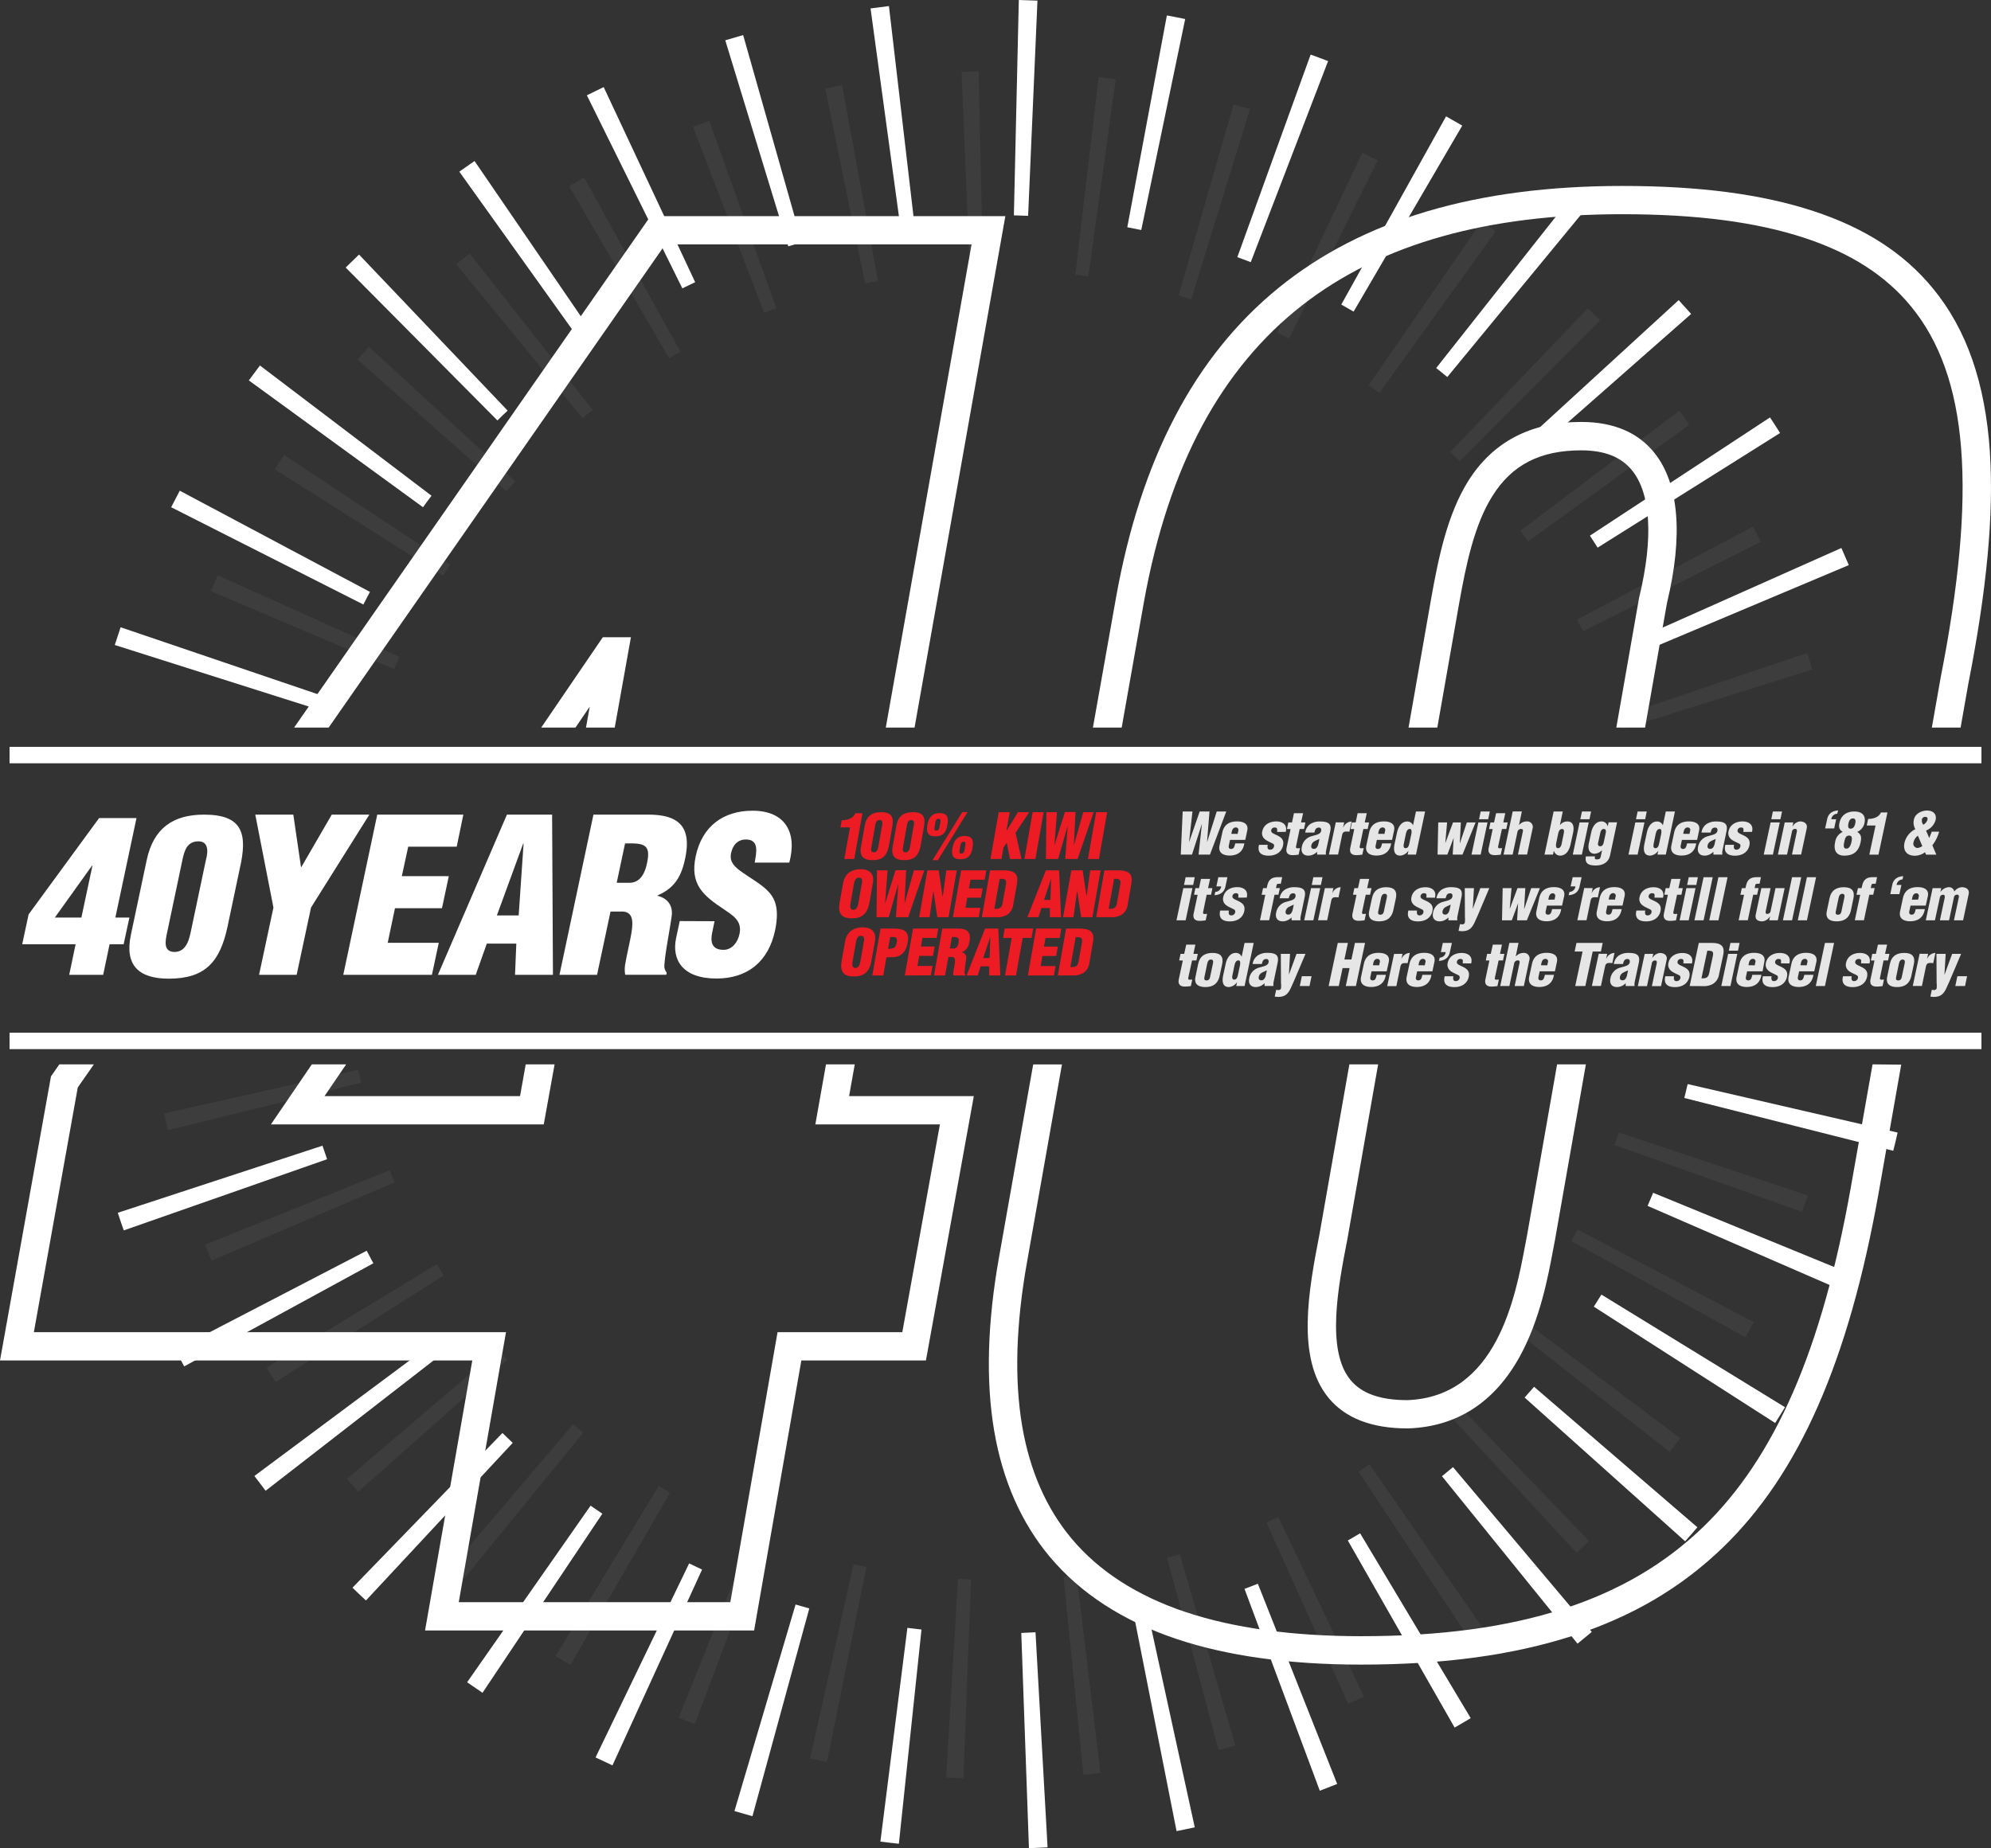 <svg xmlns="http://www.w3.org/2000/svg" width="969.3" height="900" viewBox="0 0 969.3 900">
  <rect x="0" y="0" width="969.3" height="900" fill="#333333" stroke="none"/>
  <g style="isolation: isolate">
    <g id="Layer_2" data-name="Layer 2">
      <g id="Layer_1-2" data-name="Layer 1">
        <g>
          <rect x="4.65" y="502.88" width="960" height="8" style="fill: #fff;mix-blend-mode: overlay"/>
          <rect x="4.65" y="363.69" width="960" height="8" style="fill: #fff;mix-blend-mode: overlay"/>
        </g>
        <g>
          <g>
            <path d="M413.82,402.92h-4.65l.6-3.5c2.47,0,5.64-.73,6.67-3.44h3.44l-4,22.33h-4.84Z" style="fill: #ed1b24"/>
            <path d="M421,401.94c.81-4.56,3.58-6.44,7.93-6.44,5.48,0,6.36,2.64,5.35,7.75l-1.45,8.21c-.89,5-2.9,7.4-8.11,7.4-4.26,0-6.4-1.89-5.6-6.3Zm8.43,0c.08-.33.67-2.64-1.16-2.64-1.64,0-2,1.37-2.19,2.64l-1.8,10.26c-.26,1.33-.51,2.85,1.19,2.85s2-2.06,2.15-2.85Z" style="fill: #ed1b24"/>
            <path d="M436.42,401.94c.82-4.56,3.58-6.44,7.93-6.44,5.48,0,6.37,2.64,5.36,7.75l-1.45,8.21c-.89,5-2.91,7.4-8.11,7.4-4.26,0-6.4-1.89-5.61-6.3Zm8.43,0c.08-.33.67-2.64-1.15-2.64-1.65,0-2,1.37-2.19,2.64L439.7,412.2c-.26,1.33-.51,2.85,1.2,2.85s2-2.06,2.15-2.85Z" style="fill: #ed1b24"/>
            <path d="M451.51,401.58c.59-3.32,2.21-5.66,5.86-5.66s4.57,1.83,3.88,5.66c-.56,3.19-1.66,5.69-5.89,5.69C451.5,407.27,450.88,405.11,451.51,401.58Zm5.08,17.28H454l14.44-23.36H471Zm1-17.31c.18-.94.81-2.86-.68-2.86s-1.51,1.92-1.69,2.86c-.23,1.37-.81,2.95.65,2.95S457.42,402.49,457.57,401.55Zm15.88,11.19c-.56,3.2-1.66,5.69-5.89,5.69-3.86,0-4.49-2.16-3.85-5.69.59-3.31,2.21-5.65,5.86-5.65C473.38,407.09,474.09,409.18,473.45,412.74Zm-6.06-.06c-.22,1.37-.81,3,.65,3s1.58-2,1.73-3,.81-2.83-.68-2.83S467.57,411.74,467.39,412.68Z" style="fill: #ed1b24"/>
            <path d="M482.2,418.31l4-22.81h5.36l-1.6,9.12h.06l5.56-9.12h5.48l-6.65,10.06,2.91,12.75H491.7l-1.56-7.94-1.59,2.31-1,5.63Z" style="fill: #ed1b24"/>
            <path d="M498.73,418.31l4-22.81h5.36l-4,22.81Z" style="fill: #ed1b24"/>
            <path d="M522.81,411.5h.06l4.49-16h5.09l-7.85,22.81h-6l1.21-16.06h-.06l-4.62,16.06h-5.93l.21-22.81h5.17l-1.24,16,.09-.07,5-16h5.17Z" style="fill: #ed1b24"/>
            <path d="M529.65,418.31l4-22.81h5.36l-4,22.81Z" style="fill: #ed1b24"/>
            <path d="M423.31,439.36c-.91,5.14-3.19,7.82-8.61,7.82s-6.82-2.68-5.9-7.82l1.65-9.28c.76-4.38,3.81-6.81,8.5-6.81s6.78,2.43,6,6.81Zm-3.78-8.91c.26-1.4.44-3.08-1.32-3.08s-2.23,1.68-2.48,3.08l-1.65,9.37c-.26,1.3-.38,3.25,1.36,3.25s2.18-1.95,2.44-3.25Z" style="fill: #ed1b24"/>
            <path d="M440.37,439.82h.06l4.5-16H450l-7.85,22.81h-6l1.2-16.06h-.06l-4.61,16.06h-5.94l.21-22.81h5.17l-1.23,16,.09-.07,5-16h5.17Z" style="fill: #ed1b24"/>
            <path d="M454.42,433.85l-.06.06-1.78,12.72H447.5l4-22.81h5.51l1.87,12.74h.1l1.74-12.74h5.08l-4,22.81h-5.48Z" style="fill: #ed1b24"/>
            <path d="M463.9,446.63l4-22.81h12.27l-.78,4.56h-6.91l-.77,4.2h6.7l-.82,4.56h-6.69l-.87,4.93h7.28l-.82,4.56Z" style="fill: #ed1b24"/>
            <path d="M478,446.63l4-22.81h5.81c2,0,4.3.06,5.85,1.06,1.84,1.22,1.8,3.44,1.42,5.63l-1.81,10.13a6.67,6.67,0,0,1-3.18,4.92,9.37,9.37,0,0,1-4.92,1.07Zm6.09-4.11c3.54.25,3.83-1.21,4.27-4.26l1.35-7.45c.42-2.67-.43-2.83-3-2.89Z" style="fill: #ed1b24"/>
            <path d="M500.18,446.63l9-22.81h6.45l.92,22.81h-5.42l0-4.44H507l-1.43,4.44ZM511.73,428h-.06l-3.39,10.22h3.1Z" style="fill: #ed1b24"/>
            <path d="M524.44,433.85l-.06.06-1.77,12.72h-5.09l4.05-22.81h5.51L529,436.56H529l1.75-12.74h5.08l-4,22.81h-5.48Z" style="fill: #ed1b24"/>
            <path d="M533.67,446.63l4-22.81h5.81c2,0,4.3.06,5.85,1.06,1.84,1.22,1.8,3.44,1.42,5.63L549,440.64a6.7,6.7,0,0,1-3.18,4.92,9.37,9.37,0,0,1-4.92,1.07Zm6.09-4.11c3.54.25,3.83-1.21,4.27-4.26l1.35-7.45c.42-2.67-.43-2.83-3-2.89Z" style="fill: #ed1b24"/>
            <path d="M424.3,467.68c-.91,5.14-3.19,7.82-8.61,7.82s-6.82-2.68-5.91-7.82l1.66-9.28c.76-4.38,3.81-6.81,8.5-6.81s6.78,2.43,6,6.81Zm-3.78-8.91c.26-1.4.44-3.08-1.32-3.08s-2.23,1.68-2.48,3.08l-1.65,9.37c-.26,1.3-.38,3.25,1.36,3.25s2.18-1.95,2.44-3.25Z" style="fill: #ed1b24"/>
            <path d="M424.67,475l4-22.81h6.36c2.07,0,5,.18,6.22,1.88,1,1.4,1,3.1.63,5-.46,2.46-1.52,5.23-4.16,6.36-2,.91-4.12.64-6.16.73L430,475Zm7.67-13a5.41,5.41,0,0,0,3.12-.58,4.18,4.18,0,0,0,1.07-2.31c.16-.88.29-2.22-.55-2.65a6.47,6.47,0,0,0-2-.18h-.58Z" style="fill: #ed1b24"/>
            <path d="M440.51,475l4-22.81h12.27L456,456.7h-6.91l-.76,4.2h6.69l-.81,4.56h-6.7l-.86,4.93H454l-.81,4.56Z" style="fill: #ed1b24"/>
            <path d="M460.09,475h-5.36l4-22.81h7.82c4.38,0,6.27,1.76,5.45,6.29-.43,2.44-1.31,4.17-3.74,5.2v.06a2.55,2.55,0,0,1,2.11,2.95c-.18,1.83-.83,5.75-.78,7.21a1.69,1.69,0,0,0,.36.79L470,475h-5.84a4.74,4.74,0,0,1-.08-1.31c.27-2,.72-3.89.82-5.29s-.17-2.31-1.39-2.4h-1.77Zm2.34-13.11h1.83c1.55,0,2.17-1.43,2.4-2.83.48-2.71-.62-2.83-3.24-2.77Z" style="fill: #ed1b24"/>
            <path d="M470.57,475l9-22.81h6.45L487,475h-5.41l0-4.44h-4.2L476,475Zm11.55-18.68h-.06l-3.39,10.22h3.11Z" style="fill: #ed1b24"/>
            <path d="M489.12,452.14H503l-.78,4.56h-4.33L494.64,475h-5.36l3.26-18.25h-4.2Z" style="fill: #ed1b24"/>
            <path d="M500.42,475l4-22.81h12.27l-.79,4.56H509l-.76,4.2H515l-.81,4.56h-6.7l-.86,4.93h7.27l-.81,4.56Z" style="fill: #ed1b24"/>
            <path d="M515,475l4-22.81h5.81c2,0,4.3.06,5.85,1.06,1.84,1.22,1.8,3.44,1.42,5.63L530.34,469a6.69,6.69,0,0,1-3.17,4.92,9.41,9.41,0,0,1-4.93,1.07Zm6.09-4.11c3.54.25,3.83-1.21,4.27-4.26l1.35-7.45c.43-2.67-.43-2.83-3-2.89Z" style="fill: #ed1b24"/>
          </g>
          <g>
            <path d="M13.93,445.26l34.32-46.9h18.2L56.16,446.82H63l-2.81,13H53.35L50.23,474.7H33.69l3.12-14.88h-26Zm25.69,1.56L45,421.55h-.21l-18.1,25.27Z" style="fill: #fff"/>
            <path d="M71.44,418.74c3.33-15.6,13-22.05,27.87-22.05,18.73,0,21.43,9.05,17.37,26.52l-5.92,28.09c-3.65,17.05-10.82,25.27-28.61,25.27-14.56,0-21.63-6.45-18.4-21.53Zm28.81,0c.31-1.14,2.6-9.05-3.64-9.05-5.62,0-6.86,4.68-7.8,9.05l-7.38,35.05c-1,4.58-2.08,9.78,3.74,9.78,5.93-.21,7.07-7.08,7.7-9.78Z" style="fill: #fff"/>
            <path d="M146.53,422.17h.21l14.77-25.48h18.3l-28.39,45.24-7,32.77h-18.3l7-32.77-8.84-45.24h18.52Z" style="fill: #fff"/>
            <path d="M167.12,474.7l16.54-78h41.91l-3.22,15.6H198.74l-3.12,14.36H218.5l-3.33,15.6H192.29l-3.54,16.85h24.86l-3.33,15.6Z" style="fill: #fff"/>
            <path d="M213.19,474.7l33.6-78h22l.41,78H250.74l.62-15.19H237L231.6,474.7Zm41.71-63.86h-.21L241.9,445.78h10.61Z" style="fill: #fff"/>
            <path d="M290.67,474.7h-18.3l16.54-78h26.72c15,0,21.22,6,17.89,21.53-1.76,8.32-5,14.25-13.41,17.79v.2c4.78,1.15,7.69,4.69,6.86,10.09-.83,6.24-3.54,19.66-3.54,24.65a5.88,5.88,0,0,0,1.15,2.71l-.21,1h-20a15.93,15.93,0,0,1-.1-4.48c1.14-6.86,2.91-13.31,3.43-18.09s-.31-7.91-4.47-8.22h-6Zm9.57-44.83h6.24c5.31,0,7.6-4.89,8.53-9.67,2-9.26-1.77-9.67-10.71-9.47Z" style="fill: #fff"/>
            <path d="M347.87,448.59l-1.14,5.51c-.94,4.47-.31,8.43,5.51,8.43,4.27,0,7-3.85,7.8-7.8,1.35-6.56-3.53-9.05-7.69-12-4.89-3.23-9.05-6.24-11.65-10.2s-3.43-8.73-2-15.6c3.12-14.66,13.52-22.15,27.67-22.15,15.91,0,21.84,10.61,17.89,25.27H367.43c.73-4.57,2.29-10.81-3.64-11.23-3.75-.31-6.35,1.77-7.49,5.2-1.56,4.68.31,7.07,3.43,9.57,5.93,4.37,11.34,7.07,14.77,11s4.78,9.15,2.81,18.61c-3.23,15-13.31,23.3-28.5,23.3-16.74,0-21.84-9.36-19.66-19.66l1.77-8.32Z" style="fill: #fff"/>
          </g>
          <g>
            <path d="M587.65,409.89h.06l4.65-14.73H597l-7.95,21h-5.54l1.62-14.79h-.06l-4.76,14.79h-5.46l.93-21h4.76l-1.65,14.75.08-.05,5.09-14.7h4.77Z" style="fill: #e6e6e6"/>
            <path d="M598.82,409l-.58,2.75c-.17.87,0,1.59,1,1.65,1.63.09,1.77-1.4,2.13-2.71h4.42c-.61,4-3.19,5.88-7.08,5.93-3.19,0-5.71-1.29-5-4.87l1.38-6.38c.84-4,3.66-5.35,7.11-5.38,3.13,0,5.77,1.15,5,4.54l-.95,4.47Zm3.7-2.93.34-1.54a1.22,1.22,0,0,0-1.18-1.6c-1.26,0-1.79,1-2,2.1l-.22,1Z" style="fill: #e6e6e6"/>
            <path d="M621.73,405.12a4.41,4.41,0,0,0,0-1.48c-.08-.39-.36-.67-1.09-.67a1.62,1.62,0,0,0-1.76,1.31c-.17.84.45,1.26,1,1.6,2.61,1.32,5.55,2.07,4.76,5.8-.75,3.5-3.72,5-7,5-3.52,0-5.65-1.51-4.7-5.29h4.26a3.09,3.09,0,0,0-.06,1.59,1.07,1.07,0,0,0,1.15.76,1.82,1.82,0,0,0,1.93-1.48A1.3,1.3,0,0,0,620,411c-1.59-.95-3.94-1.62-5-3.22a3.61,3.61,0,0,1-.47-2.94c.7-3.38,3.69-4.84,6.8-4.84s5.52,1.62,4.62,5.09Z" style="fill: #e6e6e6"/>
            <path d="M626.54,403.7l.68-3.22H629l.95-4.48h4.45l-1,4.48h2.13l-.67,3.22h-2.13L631,412c-.2.89.16,1.09.75,1.09a5,5,0,0,1,1.15-.06l-.67,3.14a20.43,20.43,0,0,1-2.92.25c-2.4,0-3.44-1.23-2.93-3.61l1.93-9.07Z" style="fill: #e6e6e6"/>
            <path d="M641.22,414.76a6,6,0,0,1-4.26,1.9c-2.52,0-3.73-1.71-3.19-4.2a6.5,6.5,0,0,1,5-5.32c2.07-.64,4.06-.84,4.42-2.52.17-.87-.17-1.62-1.06-1.62-1.63,0-1.88,1.12-2.24,2.43h-4.45a5.92,5.92,0,0,1,2.49-4.17,8.19,8.19,0,0,1,4.67-1.23c4.4,0,5.72,1.34,5,4.79l-2.05,9.6a5.35,5.35,0,0,0,0,1.74h-4.33Zm1.14-6.22a24.69,24.69,0,0,0-2.49,1.15,3,3,0,0,0-1.46,2c-.22,1,.23,1.68,1.29,1.68,1.32,0,1.88-1.37,2.13-2.38Z" style="fill: #e6e6e6"/>
            <path d="M654.4,400.48l-.5,2.38H654a4.52,4.52,0,0,1,4-2.83l-1.07,5a7.09,7.09,0,0,0-1.31-.11c-1.26,0-1.82.25-2.19,1.54l-2,9.66h-4.45l3.33-15.68Z" style="fill: #e6e6e6"/>
            <path d="M657.51,403.7l.67-3.22H660l.95-4.48h4.45l-1,4.48h2.13l-.68,3.22h-2.12L662,412c-.19.89.17,1.09.76,1.09a5,5,0,0,1,1.15-.06l-.68,3.14a20.29,20.29,0,0,1-2.91.25c-2.4,0-3.44-1.23-2.94-3.61l1.93-9.07Z" style="fill: #e6e6e6"/>
            <path d="M670.31,409l-.59,2.75c-.17.87,0,1.59,1,1.65,1.63.09,1.77-1.4,2.13-2.71h4.43c-.62,4-3.2,5.88-7.09,5.93-3.19,0-5.71-1.29-5-4.87l1.37-6.38c.84-4,3.67-5.35,7.11-5.38,3.14,0,5.77,1.15,5,4.54l-.95,4.47Zm3.69-2.93.34-1.54a1.22,1.22,0,0,0-1.18-1.6c-1.26,0-1.79,1-2,2.1l-.23,1Z" style="fill: #e6e6e6"/>
            <path d="M685.29,416.16l.39-1.82h-.06a5.3,5.3,0,0,1-4,2.32c-3.22-.11-3.22-3.16-2.66-5.82l1.17-5.43c.51-2.47,2-5.38,4.93-5.38a2.94,2.94,0,0,1,2.86,1.88h0l1.43-6.75h4.45l-4.45,21Zm-1.77-5.66c-.19.92-.53,2.52.76,2.52s1.62-1.2,1.93-2.71l.79-3.7c.3-1.34.44-3-.65-2.94-1.43,0-1.76,1.76-2,2.77Z" style="fill: #e6e6e6"/>
            <path d="M710.68,410.61h.06l3.39-10.13h4.25L712,416.16h-4.76l.47-8.15h0l-3.08,8.15h-4.76l.33-15.68h4.31l-.89,10.13h0l3.78-10.13h3.81Z" style="fill: #e6e6e6"/>
            <path d="M716.39,416.16l3.34-15.68h4.45l-3.33,15.68Zm3.67-17.22.79-3.78h4.45l-.79,3.78Z" style="fill: #e6e6e6"/>
            <path d="M724.93,403.7l.68-3.22h1.76l1-4.48h4.45l-.95,4.48H734l-.67,3.22h-2.13L729.39,412c-.2.89.16,1.09.75,1.09a5,5,0,0,1,1.15-.06l-.67,3.14a20.41,20.41,0,0,1-2.91.25c-2.41,0-3.45-1.23-2.94-3.61l1.93-9.07Z" style="fill: #e6e6e6"/>
            <path d="M739.52,401.71h.06A4.87,4.87,0,0,1,743.3,400a2.69,2.69,0,0,1,2.8,3.55l-2.66,12.58H739L741.37,405c.17-.89.06-1.34-1-1.34a1.83,1.83,0,0,0-1.65,1.65l-2.3,10.84H732l4.45-21h4.45Z" style="fill: #e6e6e6"/>
            <path d="M759.43,401.77h.06a4.34,4.34,0,0,1,3.69-1.74c2.94,0,3.19,2.91,2.69,5.38l-1.18,5.43c-.56,2.66-1.84,5.71-5.12,5.82a3.16,3.16,0,0,1-3.05-2.3h-.06l-.39,1.8h-4.14l4.45-21h4.45Zm1.79,4.47c.2-.92.56-2.54-.73-2.54s-1.73,1.23-2,2.74l-.78,3.7c-.31,1.34-.34,2.91.75,2.88,1.43,0,1.74-1.71,1.93-2.71Z" style="fill: #e6e6e6"/>
            <path d="M765.7,416.16,769,400.48h4.46l-3.34,15.68Zm3.67-17.22.78-3.78h4.46l-.79,3.78Z" style="fill: #e6e6e6"/>
            <path d="M776.51,417c-.22,1.09-.14,1.56,1.15,1.48,1-.09,1.37-.28,1.62-1.29l.67-3.16h-.05a5.49,5.49,0,0,1-3.53,1.71c-2.8,0-3.39-2.53-2.88-4.93l1.17-5.43c.51-2.47,2-5.38,5-5.38a3,3,0,0,1,3,2.35h.06l.39-1.9h4.14l-3.39,16c-.78,3.67-3.69,5-7,5s-5.44-.81-4.79-4.42Zm1.51-6.58c-.17.86,0,1.67,1,1.67,1.21,0,1.57-1.09,1.77-2l.92-4.34c.22-1.06.2-2.07-1-2.07s-1.57,1.51-1.71,2.32Z" style="fill: #e6e6e6"/>
            <path d="M792.81,416.16l3.33-15.68h4.45l-3.33,15.68Zm3.66-17.22.79-3.78h4.45l-.78,3.78Z" style="fill: #e6e6e6"/>
            <path d="M806.92,416.16l.39-1.82h-.06a5.29,5.29,0,0,1-4,2.32c-3.22-.11-3.22-3.16-2.66-5.82l1.17-5.43c.51-2.47,2-5.38,4.93-5.38a2.94,2.94,0,0,1,2.86,1.88h0l1.43-6.75h4.45l-4.45,21Zm-1.77-5.66c-.19.92-.53,2.52.76,2.52s1.62-1.2,1.93-2.71l.79-3.7c.3-1.34.44-3-.65-2.94-1.43,0-1.76,1.76-2,2.77Z" style="fill: #e6e6e6"/>
            <path d="M818.82,409l-.59,2.75c-.17.87.06,1.59,1,1.65,1.62.09,1.76-1.4,2.12-2.71h4.43c-.62,4-3.19,5.88-7.09,5.93-3.19,0-5.71-1.29-5-4.87l1.37-6.38c.84-4,3.67-5.35,7.11-5.38,3.14,0,5.77,1.15,5,4.54l-.95,4.47Zm3.69-2.93.34-1.54a1.22,1.22,0,0,0-1.18-1.6c-1.26,0-1.79,1-2,2.1l-.23,1Z" style="fill: #e6e6e6"/>
            <path d="M834.13,414.76a5.92,5.92,0,0,1-4.25,1.9c-2.52,0-3.73-1.71-3.19-4.2a6.5,6.5,0,0,1,5-5.32c2.07-.64,4.06-.84,4.42-2.52.17-.87-.17-1.62-1.06-1.62-1.63,0-1.88,1.12-2.24,2.43h-4.45a5.92,5.92,0,0,1,2.49-4.17,8.19,8.19,0,0,1,4.67-1.23c4.4,0,5.72,1.34,5,4.79l-2,9.6a5.35,5.35,0,0,0,0,1.74h-4.34Zm1.15-6.22a24.69,24.69,0,0,0-2.49,1.15,3,3,0,0,0-1.46,2c-.22,1,.23,1.68,1.29,1.68,1.32,0,1.88-1.37,2.13-2.38Z" style="fill: #e6e6e6"/>
            <path d="M848.72,405.12a4.44,4.44,0,0,0,.06-1.48c-.09-.39-.37-.67-1.09-.67a1.63,1.63,0,0,0-1.77,1.31c-.17.84.45,1.26,1,1.6,2.6,1.32,5.54,2.07,4.76,5.8-.76,3.5-3.73,5-7,5-3.53,0-5.66-1.51-4.71-5.29h4.26a3.09,3.09,0,0,0-.06,1.59,1.07,1.07,0,0,0,1.15.76,1.82,1.82,0,0,0,1.93-1.48A1.28,1.28,0,0,0,847,411c-1.6-.95-4-1.62-5-3.22a3.65,3.65,0,0,1-.48-2.94c.7-3.38,3.7-4.84,6.8-4.84s5.52,1.62,4.62,5.09Z" style="fill: #e6e6e6"/>
            <path d="M858.66,416.16,862,400.48h4.46l-3.34,15.68Zm3.67-17.22.78-3.78h4.46l-.79,3.78Z" style="fill: #e6e6e6"/>
            <path d="M873.05,400.48l-.42,2h.06A4.71,4.71,0,0,1,876.3,400c2.1,0,3.75,1.15,3.31,3.28l-2.75,12.85h-4.45l2.38-11.2c.11-.73-.06-1.35-.9-1.29a1.48,1.48,0,0,0-1.48,1.29L870,416.16h-4.45l3.33-15.68Z" style="fill: #e6e6e6"/>
            <path d="M894.47,396.25a3,3,0,0,0-2.91,2.69h2.35l-.95,4.48h-4.42l1-4.51c.59-2.83,2.55-4.06,5.32-4.26Z" style="fill: #e6e6e6"/>
            <path d="M897.05,405.07c-1.6-1-2-2.38-1.51-4.4.78-3.72,3.58-5.51,7.19-5.51s5.74,1.76,5,5.51a6.06,6.06,0,0,1-3.5,4.4v.05c1.88,1.27,2.1,2.58,1.57,5.07-1,4.59-3.59,6.47-8,6.47-3.61,0-5.27-2.41-4.4-6.47a6.39,6.39,0,0,1,3.67-5.07Zm4.31,4.93c.28-1.32.59-3.11-1.17-3.11s-2.05,1.88-2.33,3.19-.61,3.16,1,3.16S901.08,411.31,901.36,410Zm-.42-6.47c1.46,0,2-1.34,2.27-2.52s.22-2.47-1.09-2.47c-1.51,0-2,1.35-2.24,2.58C899.65,402.19,899.63,403.53,900.94,403.53Z" style="fill: #e6e6e6"/>
            <path d="M913.09,402h-4.28l.67-3.22c2.27,0,5.21-.67,6.25-3.16h3.16l-4.37,20.55h-4.45Z" style="fill: #e6e6e6"/>
            <path d="M937.17,415a8.38,8.38,0,0,1-5,1.71c-3.75,0-5.79-2.41-5-6.24a9.92,9.92,0,0,1,5.29-6.69,6.5,6.5,0,0,1-.7-4.68c.62-2.94,3.84-4.4,6.38-4.4,2.78,0,4.85,1.54,4.2,4.57a7.8,7.8,0,0,1-4.67,5.18c.5,1.17,1.06,2.35,1.51,3.55h.06c.44-1,.84-2,1.2-3h3.61a19.45,19.45,0,0,1-3.3,6.63l1.93,4.54h-5Zm-3.47-8.06a5.52,5.52,0,0,0-2.13,3.27,2.1,2.1,0,0,0,2,2.72,5.13,5.13,0,0,0,2.29-.92Zm2-7.87a3,3,0,0,0,.65,2.52,4.15,4.15,0,0,0,2-2.35c.2-1-.11-1.46-1.12-1.46A1.62,1.62,0,0,0,935.66,399Z" style="fill: #e6e6e6"/>
            <path d="M572.76,448.16l3.33-15.68h4.45l-3.33,15.68Zm3.66-17.22.79-3.78h4.45l-.78,3.78Z" style="fill: #e6e6e6"/>
            <path d="M581.3,435.7l.67-3.22h1.76l.95-4.48h4.45l-1,4.48h2.13l-.67,3.22h-2.13L585.75,444c-.2.89.17,1.09.75,1.09a5,5,0,0,1,1.15-.06l-.67,3.14a20.41,20.41,0,0,1-2.91.25c-2.41,0-3.45-1.23-2.94-3.61l1.93-9.07Z" style="fill: #e6e6e6"/>
            <path d="M591.63,434.32a3,3,0,0,0,2.91-2.68h-2.35l.95-4.48h4.42l-.95,4.5c-.59,2.83-2.55,4.07-5.32,4.26Z" style="fill: #e6e6e6"/>
            <path d="M602.8,437.12a4.44,4.44,0,0,0,.06-1.48c-.09-.39-.37-.67-1.1-.67a1.63,1.63,0,0,0-1.76,1.31c-.17.84.45,1.26,1,1.6,2.6,1.32,5.54,2.07,4.76,5.8-.76,3.5-3.73,5-7,5-3.53,0-5.66-1.51-4.71-5.29h4.26a3.09,3.09,0,0,0-.06,1.59,1.07,1.07,0,0,0,1.15.76,1.82,1.82,0,0,0,1.93-1.48A1.3,1.3,0,0,0,601,443c-1.6-.95-3.95-1.62-5-3.22a3.65,3.65,0,0,1-.47-2.94c.7-3.38,3.69-4.84,6.8-4.84s5.52,1.62,4.62,5.09Z" style="fill: #e6e6e6"/>
            <path d="M616,435.73h-1.79l.7-3.23h1.77l.3-1.37c.7-3,2.36-4,5.24-4h2l-.67,3.22h-.95c-.51,0-1,.14-1.07.53l-.33,1.59h1.9l-.7,3.23h-1.9l-2.63,12.43h-4.46Z" style="fill: #e6e6e6"/>
            <path d="M628.73,446.76a5.94,5.94,0,0,1-4.26,1.9c-2.52,0-3.72-1.71-3.19-4.2a6.5,6.5,0,0,1,5-5.32c2.07-.64,4.06-.84,4.42-2.52.17-.87-.16-1.62-1.06-1.62-1.62,0-1.88,1.12-2.24,2.43H623a5.92,5.92,0,0,1,2.49-4.17,8.21,8.21,0,0,1,4.68-1.23c4.39,0,5.71,1.34,5,4.79l-2,9.6a4.84,4.84,0,0,0,0,1.74h-4.34Zm1.14-6.22a27,27,0,0,0-2.49,1.15,2.91,2.91,0,0,0-1.45,2c-.23,1,.22,1.68,1.28,1.68,1.32,0,1.88-1.37,2.13-2.38Z" style="fill: #e6e6e6"/>
            <path d="M634.94,448.16l3.33-15.68h4.46l-3.34,15.68Zm3.67-17.22.78-3.78h4.46l-.79,3.78Z" style="fill: #e6e6e6"/>
            <path d="M649.14,432.48l-.51,2.38h.06a4.53,4.53,0,0,1,4-2.83l-1.06,5a7.13,7.13,0,0,0-1.32-.11c-1.26,0-1.82.25-2.18,1.54l-2,9.66h-4.45L645,432.48Z" style="fill: #e6e6e6"/>
            <path d="M658.69,435.7l.67-3.22h1.76l1-4.48h4.46l-1,4.48h2.13L667,435.7H664.9L663.14,444c-.2.89.17,1.09.75,1.09A5,5,0,0,1,665,445l-.67,3.14a20.41,20.41,0,0,1-2.91.25c-2.41,0-3.45-1.23-2.94-3.61l1.93-9.07Z" style="fill: #e6e6e6"/>
            <path d="M667.93,437.41c.84-4,3.5-5.38,6.94-5.38,3.92,0,5.43,1.85,4.7,5.38l-1.37,6.38c-1,3.56-3.47,4.87-6.86,4.87-3.19,0-5.54-1.29-4.79-4.87Zm3,6.66c-.11.89.17,1.37,1.09,1.37s1.37-.48,1.65-1.37l1.49-7c.22-1,.05-1.82-1-1.82s-1.54.81-1.77,1.82Z" style="fill: #e6e6e6"/>
            <path d="M694.39,437.12a4.69,4.69,0,0,0,.05-1.48c-.08-.39-.36-.67-1.09-.67a1.62,1.62,0,0,0-1.76,1.31c-.17.84.44,1.26,1,1.6,2.61,1.32,5.55,2.07,4.76,5.8-.75,3.5-3.72,5-7,5-3.53,0-5.65-1.51-4.7-5.29h4.25a3.08,3.08,0,0,0,0,1.59,1.06,1.06,0,0,0,1.15.76,1.83,1.83,0,0,0,1.93-1.48,1.3,1.3,0,0,0-.34-1.21c-1.59-.95-4-1.62-5-3.22a3.65,3.65,0,0,1-.48-2.94c.7-3.38,3.7-4.84,6.81-4.84s5.51,1.62,4.62,5.09Z" style="fill: #e6e6e6"/>
            <path d="M705.11,446.76a5.93,5.93,0,0,1-4.26,1.9c-2.52,0-3.72-1.71-3.19-4.2a6.51,6.51,0,0,1,5-5.32c2.08-.64,4.06-.84,4.43-2.52.17-.87-.17-1.62-1.07-1.62-1.62,0-1.87,1.12-2.24,2.43h-4.45a6,6,0,0,1,2.49-4.17,8.23,8.23,0,0,1,4.68-1.23c4.4,0,5.71,1.34,5,4.79l-2,9.6a5.35,5.35,0,0,0,0,1.74h-4.34Zm1.15-6.22a24.69,24.69,0,0,0-2.49,1.15,2.89,2.89,0,0,0-1.46,2c-.22,1,.22,1.68,1.29,1.68,1.31,0,1.87-1.37,2.13-2.38Z" style="fill: #e6e6e6"/>
            <path d="M717,442.61H717l3.69-10.13h4.37l-5.68,13.41c-2,4.26-2.69,7.56-7.56,7.56-.79,0-1.29-.14-1.74-.14l.7-3.31a7.07,7.07,0,0,1,.84.12c.45.08,1.37-.17,1.51-.79a11.83,11.83,0,0,0,.06-2.66l-.08-14.19h4.48Z" style="fill: #e6e6e6"/>
            <path d="M742,442.61h.06l3.39-10.13h4.25l-6.36,15.68h-4.75l.47-8.15h-.05L736,448.16h-4.76l.33-15.68h4.31L735,442.61h0l3.78-10.13h3.81Z" style="fill: #e6e6e6"/>
            <path d="M753.1,441l-.59,2.75c-.17.87.06,1.59,1,1.65,1.62.09,1.76-1.4,2.13-2.71h4.42c-.61,4-3.19,5.88-7.08,5.93-3.19,0-5.71-1.29-5-4.87l1.37-6.38c.84-4,3.67-5.35,7.12-5.38,3.13,0,5.76,1.15,5,4.54l-1,4.47Zm3.7-2.93.33-1.54A1.21,1.21,0,0,0,756,435c-1.26,0-1.79,1-2,2.1l-.22,1Z" style="fill: #e6e6e6"/>
            <path d="M764.08,434.32a3,3,0,0,0,2.91-2.68h-2.35l1-4.48H770l-1,4.5c-.59,2.83-2.55,4.07-5.32,4.26Z" style="fill: #e6e6e6"/>
            <path d="M775.39,432.48l-.5,2.38h.05a4.54,4.54,0,0,1,4-2.83l-1.06,5a7.13,7.13,0,0,0-1.32-.11c-1.26,0-1.82.25-2.18,1.54l-2,9.66h-4.46l3.34-15.68Z" style="fill: #e6e6e6"/>
            <path d="M782.53,441l-.59,2.75c-.17.87.06,1.59,1,1.65,1.62.09,1.76-1.4,2.12-2.71h4.43c-.62,4-3.19,5.88-7.08,5.93-3.2,0-5.72-1.29-5-4.87l1.37-6.38c.84-4,3.67-5.35,7.11-5.38,3.14,0,5.77,1.15,5,4.54l-1,4.47Zm3.69-2.93.34-1.54a1.22,1.22,0,0,0-1.18-1.6c-1.25,0-1.79,1-2,2.1l-.23,1Z" style="fill: #e6e6e6"/>
            <path d="M805.43,437.12a4.44,4.44,0,0,0,.06-1.48c-.08-.39-.36-.67-1.09-.67a1.63,1.63,0,0,0-1.77,1.31c-.16.84.45,1.26,1,1.6,2.6,1.32,5.54,2.07,4.76,5.8-.76,3.5-3.72,5-7,5-3.53,0-5.66-1.51-4.71-5.29H801a3.08,3.08,0,0,0-.05,1.59,1,1,0,0,0,1.14.76,1.84,1.84,0,0,0,1.94-1.48,1.3,1.3,0,0,0-.34-1.21c-1.6-.95-3.95-1.62-5-3.22a3.65,3.65,0,0,1-.48-2.94c.7-3.38,3.7-4.84,6.8-4.84s5.52,1.62,4.62,5.09Z" style="fill: #e6e6e6"/>
            <path d="M810.25,435.7l.67-3.22h1.76l1-4.48h4.45l-1,4.48h2.12l-.67,3.22h-2.12L814.7,444c-.19.89.17,1.09.76,1.09a4.93,4.93,0,0,1,1.14-.06l-.67,3.14a20.41,20.41,0,0,1-2.91.25c-2.41,0-3.44-1.23-2.94-3.61L812,435.7Z" style="fill: #e6e6e6"/>
            <path d="M817.7,448.16,821,432.48h4.45l-3.33,15.68Zm3.66-17.22.79-3.78h4.45l-.78,3.78Z" style="fill: #e6e6e6"/>
            <path d="M824.92,448.16l4.45-21h4.45l-4.45,21Z" style="fill: #e6e6e6"/>
            <path d="M832.14,448.16l4.46-21h4.45l-4.45,21Z" style="fill: #e6e6e6"/>
            <path d="M849.08,435.73h-1.79l.7-3.23h1.77l.3-1.37c.7-3,2.36-4,5.24-4h2l-.67,3.22h-1c-.51,0-1,.14-1.07.53l-.33,1.59h1.9l-.7,3.23h-1.9l-2.64,12.43h-4.45Z" style="fill: #e6e6e6"/>
            <path d="M861.32,448.16l.42-1.93h-.06a4.81,4.81,0,0,1-3.64,2.43c-2.57,0-3.72-1.17-3.27-3.3l2.74-12.88H862l-2.38,11.22c-.11.73-.05,1.38.82,1.32A1.58,1.58,0,0,0,862,443.7l2.38-11.22h4.46l-3.34,15.68Z" style="fill: #e6e6e6"/>
            <path d="M868,448.16l4.45-21h4.46l-4.46,21Z" style="fill: #e6e6e6"/>
            <path d="M875.24,448.16l4.45-21h4.45l-4.45,21Z" style="fill: #e6e6e6"/>
            <path d="M890.69,437.41c.84-4,3.5-5.38,6.95-5.38,3.92,0,5.43,1.85,4.7,5.38L901,443.79c-1,3.56-3.47,4.87-6.86,4.87-3.19,0-5.55-1.29-4.79-4.87Zm3,6.66c-.12.89.16,1.37,1.09,1.37s1.37-.48,1.65-1.37l1.48-7c.23-1,.06-1.82-1-1.82s-1.54.81-1.76,1.82Z" style="fill: #e6e6e6"/>
            <path d="M905.62,435.73h-1.8l.7-3.23h1.77l.31-1.37c.7-3,2.35-4,5.23-4h2l-.67,3.22h-1c-.51,0-1,.14-1.07.53l-.33,1.59h1.9l-.7,3.23h-1.9l-2.63,12.43H903Z" style="fill: #e6e6e6"/>
            <path d="M926.25,428.25a3,3,0,0,0-2.91,2.69h2.35l-1,4.48h-4.42l.95-4.51c.59-2.83,2.55-4.06,5.32-4.26Z" style="fill: #e6e6e6"/>
            <path d="M930.12,441l-.59,2.75c-.17.87.05,1.59,1,1.65,1.63.09,1.77-1.4,2.13-2.71h4.43c-.62,4-3.2,5.88-7.09,5.93-3.19,0-5.71-1.29-4.95-4.87l1.37-6.38c.84-4,3.67-5.35,7.11-5.38,3.14,0,5.77,1.15,5,4.54l-1,4.47Zm3.69-2.93.34-1.54A1.22,1.22,0,0,0,933,435c-1.26,0-1.79,1-2,2.1l-.23,1Z" style="fill: #e6e6e6"/>
            <path d="M945.07,432.48l-.39,1.82h.05a5.47,5.47,0,0,1,3.81-2.27,2.6,2.6,0,0,1,2.88,2.07h.06a4.75,4.75,0,0,1,3.67-2.07c2.1,0,3.75,1.15,3.3,3.28l-2.74,12.85h-4.45l2.38-11.2c.11-.73-.06-1.35-.9-1.29a1.48,1.48,0,0,0-1.48,1.29l-2.38,11.2h-4.46L946.8,437c0-.68,0-1.29-.78-1.29a1.51,1.51,0,0,0-1.6,1.29L942,448.16h-4.45l3.33-15.68Z" style="fill: #e6e6e6"/>
            <path d="M574.07,467.7l.67-3.22h1.77l1-4.48h4.45l-.95,4.48h2.13l-.67,3.22h-2.13L578.52,476c-.19.89.17,1.09.76,1.09a5,5,0,0,1,1.15-.06l-.67,3.14a20.55,20.55,0,0,1-2.92.25c-2.4,0-3.44-1.23-2.94-3.61l1.94-9.07Z" style="fill: #e6e6e6"/>
            <path d="M583.31,469.41c.84-4,3.5-5.38,7-5.38,3.92,0,5.43,1.85,4.7,5.38l-1.37,6.38c-1,3.56-3.47,4.87-6.86,4.87-3.19,0-5.55-1.29-4.79-4.87Zm3,6.66c-.12.89.16,1.37,1.09,1.37s1.37-.48,1.65-1.37l1.48-7c.23-1,.06-1.82-1-1.82s-1.54.81-1.76,1.82Z" style="fill: #e6e6e6"/>
            <path d="M601.85,480.16l.39-1.82h-.06a5.29,5.29,0,0,1-4,2.32c-3.22-.11-3.22-3.16-2.66-5.82l1.17-5.43c.51-2.47,2-5.38,4.93-5.38a2.94,2.94,0,0,1,2.86,1.88h0l1.43-6.75h4.45l-4.45,21Zm-1.77-5.66c-.19.92-.53,2.52.76,2.52s1.62-1.2,1.93-2.71l.79-3.7c.3-1.34.44-3-.65-2.94-1.43,0-1.76,1.76-2,2.77Z" style="fill: #e6e6e6"/>
            <path d="M615.62,478.76a5.92,5.92,0,0,1-4.25,1.9c-2.52,0-3.73-1.71-3.19-4.2a6.49,6.49,0,0,1,5-5.32c2.07-.64,4.06-.84,4.42-2.52.17-.87-.17-1.62-1.06-1.62-1.63,0-1.88,1.12-2.24,2.43h-4.46a6,6,0,0,1,2.5-4.17A8.17,8.17,0,0,1,617,464c4.4,0,5.71,1.34,5,4.79l-2,9.6a5.35,5.35,0,0,0,0,1.74h-4.34Zm1.15-6.22a24.69,24.69,0,0,0-2.49,1.15,2.92,2.92,0,0,0-1.46,2c-.22,1,.23,1.68,1.29,1.68,1.32,0,1.88-1.37,2.13-2.38Z" style="fill: #e6e6e6"/>
            <path d="M627.5,474.61h0l3.7-10.13h4.37l-5.69,13.41c-2,4.26-2.69,7.56-7.56,7.56-.78,0-1.29-.14-1.74-.14l.71-3.31a7.38,7.38,0,0,1,.84.12c.44.08,1.37-.17,1.51-.79a11.83,11.83,0,0,0,0-2.66l-.08-14.19h4.48Z" style="fill: #e6e6e6"/>
            <path d="M632.79,480.16l1-4.79h4.73l-1,4.79Z" style="fill: #e6e6e6"/>
            <path d="M646.84,480.16l4.45-21h4.93l-1.71,8.06h3.42l1.71-8.06h4.93l-4.46,21h-4.92l1.84-8.74h-3.41l-1.85,8.74Z" style="fill: #e6e6e6"/>
            <path d="M667.73,473l-.59,2.75c-.17.87.06,1.59,1,1.65,1.62.09,1.76-1.4,2.13-2.71h4.42c-.62,4-3.19,5.88-7.08,5.93-3.2,0-5.72-1.29-5-4.87l1.37-6.38c.84-4,3.67-5.35,7.11-5.38,3.14,0,5.77,1.15,5,4.54l-1,4.47Zm3.7-2.93.33-1.54a1.22,1.22,0,0,0-1.17-1.6c-1.26,0-1.8,1-2,2.1l-.22,1Z" style="fill: #e6e6e6"/>
            <path d="M682.8,464.48l-.51,2.38h.06a4.53,4.53,0,0,1,4-2.83l-1.07,5A7,7,0,0,0,684,469c-1.26,0-1.82.25-2.19,1.54l-2,9.66h-4.45l3.33-15.68Z" style="fill: #e6e6e6"/>
            <path d="M689.93,473l-.58,2.75c-.17.87,0,1.59,1,1.65,1.63.09,1.77-1.4,2.13-2.71h4.42c-.61,4-3.19,5.88-7.08,5.93-3.19,0-5.71-1.29-5-4.87l1.38-6.38c.84-4,3.66-5.35,7.11-5.38,3.13,0,5.77,1.15,5,4.54l-.95,4.47Zm3.7-2.93.34-1.54a1.22,1.22,0,0,0-1.18-1.6c-1.26,0-1.79,1-2,2.1l-.22,1Z" style="fill: #e6e6e6"/>
            <path d="M700.91,466.32a2.93,2.93,0,0,0,2.91-2.68h-2.35l.95-4.48h4.43l-1,4.5c-.58,2.83-2.54,4.07-5.32,4.26Z" style="fill: #e6e6e6"/>
            <path d="M712.08,469.12a4.44,4.44,0,0,0,.06-1.48c-.09-.39-.37-.67-1.09-.67a1.63,1.63,0,0,0-1.77,1.31c-.17.84.45,1.26,1,1.6,2.6,1.32,5.54,2.07,4.76,5.8-.76,3.5-3.73,5-7,5-3.53,0-5.66-1.51-4.71-5.29h4.26a3.09,3.09,0,0,0-.06,1.59,1.07,1.07,0,0,0,1.15.76,1.82,1.82,0,0,0,1.93-1.48,1.28,1.28,0,0,0-.33-1.21c-1.6-.95-4-1.62-5-3.22a3.65,3.65,0,0,1-.48-2.94c.7-3.38,3.7-4.84,6.8-4.84s5.52,1.62,4.62,5.09Z" style="fill: #e6e6e6"/>
            <path d="M723.34,467.7l.67-3.22h1.76l1-4.48h4.45l-.95,4.48h2.12l-.67,3.22h-2.13L727.79,476c-.2.89.17,1.09.76,1.09a4.93,4.93,0,0,1,1.14-.06l-.67,3.14a20.41,20.41,0,0,1-2.91.25c-2.41,0-3.44-1.23-2.94-3.61l1.93-9.07Z" style="fill: #e6e6e6"/>
            <path d="M737.93,465.71H738a4.9,4.9,0,0,1,3.73-1.68,2.69,2.69,0,0,1,2.8,3.55l-2.66,12.58h-4.46L739.77,469c.17-.89.06-1.34-1-1.34a1.83,1.83,0,0,0-1.65,1.65l-2.29,10.84h-4.46l4.46-21h4.45Z" style="fill: #e6e6e6"/>
            <path d="M749.57,473l-.58,2.75c-.17.87,0,1.59,1,1.65,1.63.09,1.77-1.4,2.13-2.71h4.42c-.61,4-3.19,5.88-7.08,5.93-3.19,0-5.71-1.29-5-4.87l1.38-6.38c.84-4,3.66-5.35,7.11-5.38,3.13,0,5.77,1.15,5,4.54l-.95,4.47Zm3.7-2.93.34-1.54a1.22,1.22,0,0,0-1.18-1.6c-1.26,0-1.79,1-2,2.1l-.22,1Z" style="fill: #e6e6e6"/>
            <path d="M767.49,459.16h12.77l-.87,4.2h-4l-3.59,16.8h-4.92l3.58-16.8h-3.86Z" style="fill: #e6e6e6"/>
            <path d="M782.45,464.48l-.51,2.38H782a4.53,4.53,0,0,1,4-2.83l-1.06,5a7.13,7.13,0,0,0-1.32-.11c-1.26,0-1.82.25-2.18,1.54l-2.05,9.66H775l3.33-15.68Z" style="fill: #e6e6e6"/>
            <path d="M791.46,478.76a5.92,5.92,0,0,1-4.25,1.9c-2.52,0-3.73-1.71-3.2-4.2a6.51,6.51,0,0,1,5-5.32c2.07-.64,4.06-.84,4.42-2.52.17-.87-.17-1.62-1.06-1.62-1.63,0-1.88,1.12-2.24,2.43h-4.46a6,6,0,0,1,2.5-4.17,8.17,8.17,0,0,1,4.67-1.23c4.4,0,5.71,1.34,5,4.79l-2.05,9.6a5.35,5.35,0,0,0,0,1.74h-4.34Zm1.15-6.22a24.69,24.69,0,0,0-2.49,1.15,2.92,2.92,0,0,0-1.46,2c-.22,1,.23,1.68,1.29,1.68,1.32,0,1.88-1.37,2.13-2.38Z" style="fill: #e6e6e6"/>
            <path d="M804.85,464.48l-.42,2h.05a4.71,4.71,0,0,1,3.61-2.41c2.1,0,3.76,1.15,3.31,3.28l-2.75,12.85H804.2l2.38-11.2c.11-.73-.05-1.35-.89-1.29A1.49,1.49,0,0,0,804.2,469l-2.38,11.2h-4.45l3.33-15.68Z" style="fill: #e6e6e6"/>
            <path d="M819.49,469.12a4.44,4.44,0,0,0,.06-1.48c-.09-.39-.37-.67-1.1-.67a1.63,1.63,0,0,0-1.76,1.31c-.17.84.45,1.26,1,1.6,2.6,1.32,5.54,2.07,4.76,5.8-.76,3.5-3.73,5-7,5-3.53,0-5.66-1.51-4.71-5.29H815A3.09,3.09,0,0,0,815,477a1.07,1.07,0,0,0,1.15.76,1.82,1.82,0,0,0,1.93-1.48,1.3,1.3,0,0,0-.33-1.21c-1.6-.95-4-1.62-5-3.22a3.61,3.61,0,0,1-.48-2.94c.7-3.38,3.69-4.84,6.8-4.84s5.52,1.62,4.62,5.09Z" style="fill: #e6e6e6"/>
            <path d="M822.6,480.16l4.45-21h5.35c1.79,0,4,0,5.35,1,1.65,1.12,1.54,3.16,1.12,5.18l-2,9.32a6.49,6.49,0,0,1-3.08,4.54,8.89,8.89,0,0,1-4.57,1Zm5.74-3.78c3.25.22,3.55-1.12,4.06-3.92l1.48-6.86c.48-2.47-.31-2.61-2.69-2.66Z" style="fill: #e6e6e6"/>
            <path d="M838,480.16l3.33-15.68h4.45l-3.33,15.68Zm3.67-17.22.78-3.78h4.45l-.78,3.78Z" style="fill: #e6e6e6"/>
            <path d="M850.57,473l-.59,2.75c-.17.87.06,1.59,1,1.65,1.62.09,1.76-1.4,2.13-2.71h4.42c-.62,4-3.19,5.88-7.08,5.93-3.2,0-5.72-1.29-5-4.87l1.37-6.38c.84-4,3.67-5.35,7.11-5.38,3.14,0,5.77,1.15,5,4.54L858.1,473Zm3.7-2.93.33-1.54a1.22,1.22,0,0,0-1.17-1.6c-1.26,0-1.8,1-2,2.1l-.22,1Z" style="fill: #e6e6e6"/>
            <path d="M867,469.12a4.44,4.44,0,0,0,.06-1.48c-.08-.39-.36-.67-1.09-.67a1.63,1.63,0,0,0-1.77,1.31c-.16.84.45,1.26,1,1.6,2.6,1.32,5.54,2.07,4.76,5.8-.76,3.5-3.72,5-7,5-3.53,0-5.66-1.51-4.7-5.29h4.25a3.08,3.08,0,0,0-.05,1.59,1.05,1.05,0,0,0,1.14.76,1.84,1.84,0,0,0,1.94-1.48,1.3,1.3,0,0,0-.34-1.21c-1.6-.95-3.95-1.62-5-3.22a3.65,3.65,0,0,1-.48-2.94c.7-3.38,3.7-4.84,6.81-4.84s5.51,1.62,4.62,5.09Z" style="fill: #e6e6e6"/>
            <path d="M875.88,473l-.59,2.75c-.16.87.06,1.59,1,1.65,1.62.09,1.76-1.4,2.13-2.71h4.42c-.61,4-3.19,5.88-7.08,5.93-3.19,0-5.71-1.29-5-4.87l1.37-6.38c.84-4,3.67-5.35,7.12-5.38,3.13,0,5.76,1.15,5,4.54l-1,4.47Zm3.7-2.93.33-1.54a1.21,1.21,0,0,0-1.17-1.6c-1.26,0-1.79,1-2,2.1l-.22,1Z" style="fill: #e6e6e6"/>
            <path d="M884,480.16l4.46-21h4.45l-4.45,21Z" style="fill: #e6e6e6"/>
            <path d="M906,469.12a4.44,4.44,0,0,0,.06-1.48c-.09-.39-.37-.67-1.1-.67a1.63,1.63,0,0,0-1.76,1.31c-.17.84.45,1.26,1,1.6,2.6,1.32,5.54,2.07,4.76,5.8-.76,3.5-3.73,5-7,5-3.53,0-5.66-1.51-4.71-5.29h4.26a3.09,3.09,0,0,0-.06,1.59,1.07,1.07,0,0,0,1.15.76,1.82,1.82,0,0,0,1.93-1.48,1.3,1.3,0,0,0-.33-1.21c-1.6-.95-4-1.62-5-3.22a3.65,3.65,0,0,1-.47-2.94c.7-3.38,3.69-4.84,6.8-4.84s5.52,1.62,4.62,5.09Z" style="fill: #e6e6e6"/>
            <path d="M910.83,467.7l.67-3.22h1.76l1-4.48h4.46l-1,4.48h2.13l-.67,3.22H917L915.28,476c-.2.89.17,1.09.75,1.09a5,5,0,0,1,1.15-.06l-.67,3.14a20.41,20.41,0,0,1-2.91.25c-2.41,0-3.45-1.23-2.94-3.61l1.93-9.07Z" style="fill: #e6e6e6"/>
            <path d="M920.06,469.41c.84-4,3.5-5.38,7-5.38,3.92,0,5.43,1.85,4.7,5.38l-1.37,6.38c-1,3.56-3.47,4.87-6.86,4.87-3.19,0-5.54-1.29-4.79-4.87Zm3,6.66c-.11.89.17,1.37,1.09,1.37s1.37-.48,1.65-1.37l1.49-7c.22-1,0-1.82-1-1.82s-1.54.81-1.77,1.82Z" style="fill: #e6e6e6"/>
            <path d="M938.68,464.48l-.5,2.38h.06a4.52,4.52,0,0,1,4-2.83l-1.07,5a7,7,0,0,0-1.31-.11c-1.26,0-1.82.25-2.19,1.54l-2,9.66h-4.45l3.33-15.68Z" style="fill: #e6e6e6"/>
            <path d="M946.64,474.61h.05l3.7-10.13h4.37l-5.69,13.41c-2,4.26-2.69,7.56-7.56,7.56-.78,0-1.29-.14-1.73-.14l.7-3.31a7.38,7.38,0,0,1,.84.12c.44.08,1.37-.17,1.51-.79a11.83,11.83,0,0,0,0-2.66l-.08-14.19h4.48Z" style="fill: #e6e6e6"/>
            <path d="M951.93,480.16l1-4.79h4.73l-1,4.79Z" style="fill: #e6e6e6"/>
          </g>
        </g>
        <g>
          <path d="M255.94,518.3l-2.76,15.45H158l10.53-15.45H151.81l-19.92,29.24H264.72L270,518.3Zm37.54-208-30,44h16.68l6.95-10.2-1.83,10.2h14l7.88-44Zm119.9,223.45,2.75-15.45h-14l-5.19,29.24h60.65L439.28,648.7H378.55l-23,131.49H223.34l23-131.49H16.49L37.86,529.55,45.7,518.3H28.9l-3.22,4.61-.86,1.23L0,662.48H229.93l-23,131.5h160.2l23-131.5h60.65L474.1,533.75ZM316.71,105.24,143.17,354.3H160L323.91,119H473L431.24,354.3h14l44.21-249.06ZM255.94,518.3l-2.76,15.45H158l10.53-15.45H151.81l-19.92,29.24H264.72L270,518.3Zm37.54-208-30,44h16.68l6.95-10.2-1.83,10.2h14l7.88-44Zm-37.54,208-2.76,15.45H158l10.53-15.45H151.81l-19.92,29.24H264.72L270,518.3Zm37.54-208-30,44h16.68l6.95-10.2-1.83,10.2h14l7.88-44Z" style="fill: #fff"/>
          <path d="M758.06,518.3,743.53,601c-.28,1.45-.58,3-.9,4.73-4.86,26-13.92,74.46-57.48,76.08-13.18,0-22.23-3.23-27.66-9.8-12-14.47-6-45.66-1.56-68.44l15-85.26h-14L642.38,601c-5.18,26.88-11.6,60.32,4.48,79.78,8.11,9.83,21,14.8,38.42,14.8h.24c23.8-.84,42.13-12.68,54.47-35.21,9.79-17.88,13.65-38.49,16.19-52.12.32-1.67.61-3.24.89-4.67l15-85.28Zm47.58-297.52c-8-10.16-20.06-15.31-35.85-15.31-24.55,0-43,9.68-55,28.76-10.09,16.17-14.42,37-18,57L685.74,354.3h14l10.67-60.72c3.33-18.61,7.33-38,16.13-52,9.48-15.2,23.23-22.28,43.25-22.28,11.51,0,19.69,3.29,25,10.06,8.89,11.28,10.1,32.89,3.4,60.83l-.2.82L786.89,354.3h14l10.64-60.53.09-.4C819.45,260.76,817.38,235.66,805.64,220.78Zm106,297.52L900.91,579c-14,78.48-36.78,130.76-71.67,164.52-18.65,18-40.86,31.09-67.9,39.87-27.72,9-60,13.37-98.72,13.37-33.4,0-62.17-4-85.52-11.8-23.52-7.88-42.16-19.9-55.41-35.74-12.26-14.64-20.35-33.07-24.05-54.78-3.86-22.67-3.06-49.56,2.37-79.92l17-96.2H503l-16.61,93.77c-5.71,31.94-6.52,60.43-2.38,84.67s13.21,44.77,27.06,61.32c14.91,17.81,35.64,31.26,61.6,40,24.77,8.3,55,12.51,89.91,12.51,40.18,0,73.86-4.59,103-14s53-23.53,73.23-43.07c37.07-35.88,61.11-90.54,75.67-172l11.11-63.08Zm57.15-297.87c-2.23-33.82-11.31-60-27.78-80-14-17.06-33-29.37-58.12-37.63s-55.49-12.25-93.17-12.25c-141.73,0-222.33,65.62-246.43,200.62L532.08,354.3h14l10.75-60.73h0c5.94-33.26,15.57-62.39,28.62-86.59,12.67-23.49,29-43.13,48.57-58.38,19.11-14.91,42-26.17,68.07-33.48,25.53-7.18,55-10.81,87.59-10.81,36.19,0,65.25,3.78,88.86,11.55,22.53,7.43,39.47,18.31,51.78,33.3,28,34,32.39,90,14.35,181.41v.06L940.5,354.3h14l3.72-21.12C967.28,287.23,970.73,250.36,968.76,220.43ZM758.06,518.3,743.53,601c-.28,1.45-.58,3-.9,4.73-4.86,26-13.92,74.46-57.48,76.08-13.18,0-22.23-3.23-27.66-9.8-12-14.47-6-45.66-1.56-68.44l15-85.26h-14L642.38,601c-5.18,26.88-11.6,60.32,4.48,79.78,8.11,9.83,21,14.8,38.42,14.8h.24c23.8-.84,42.13-12.68,54.47-35.21,9.79-17.88,13.65-38.49,16.19-52.12.32-1.67.61-3.24.89-4.67l15-85.28Zm47.58-297.52c-8-10.16-20.06-15.31-35.85-15.31-24.55,0-43,9.68-55,28.76-10.09,16.17-14.42,37-18,57L685.74,354.3h14l10.67-60.72c3.33-18.61,7.33-38,16.13-52,9.48-15.2,23.23-22.28,43.25-22.28,11.51,0,19.69,3.29,25,10.06,8.89,11.28,10.1,32.89,3.4,60.83l-.2.82L786.89,354.3h14l10.64-60.53.09-.4C819.45,260.76,817.38,235.66,805.64,220.78ZM758.06,518.3,743.53,601c-.28,1.45-.58,3-.9,4.73-4.86,26-13.92,74.46-57.48,76.08-13.18,0-22.23-3.23-27.66-9.8-12-14.47-6-45.66-1.56-68.44l15-85.26h-14L642.38,601c-5.18,26.88-11.6,60.32,4.48,79.78,8.11,9.83,21,14.8,38.42,14.8h.24c23.8-.84,42.13-12.68,54.47-35.21,9.79-17.88,13.65-38.49,16.19-52.12.32-1.67.61-3.24.89-4.67l15-85.28Zm47.58-297.52c-8-10.16-20.06-15.31-35.85-15.31-24.55,0-43,9.68-55,28.76-10.09,16.17-14.42,37-18,57L685.74,354.3h14l10.67-60.72c3.33-18.61,7.33-38,16.13-52,9.48-15.2,23.23-22.28,43.25-22.28,11.51,0,19.69,3.29,25,10.06,8.89,11.28,10.1,32.89,3.4,60.83l-.2.82L786.89,354.3h14l10.64-60.53.09-.4C819.45,260.76,817.38,235.66,805.64,220.78Z" style="fill: #fff"/>
        </g>
        <g>
          <g style="opacity: 0.05;mix-blend-mode: color-dodge">
            <path d="M469,866c-2.8-.11-5.62-.25-8.38-.41l5.75-96.73c2.1.13,4.26.23,6.4.31Zm58.45-1.78-9.71-96.41c2.15-.21,4.31-.45,6.4-.7l11.61,96.2C533.07,863.66,530.27,864,527.49,864.25Zm-124.86-6.17c-2.77-.56-5.54-1.15-8.23-1.75l21.2-94.56c2,.46,4.13.91,6.24,1.33Zm190.7-5.86-25.1-93.59c2.1-.56,4.18-1.14,6.2-1.72l27,93.07C598.76,850.74,596.05,851.5,593.33,852.22ZM338.24,839.5c-2.61-1-5.25-2-7.84-3.06l36.17-89.89c2,.79,4,1.58,6,2.33Zm318.14-9.78L616.53,741.4c1.92-.87,3.88-1.77,5.81-2.69L664,826.21C661.44,827.41,658.89,828.59,656.38,829.72ZM277.71,810.78c-2.39-1.39-4.82-2.82-7.22-4.27l50.16-82.91c1.84,1.12,3.7,2.22,5.54,3.28Zm437.22-13.39-53.54-80.76c1.79-1.19,3.58-2.4,5.33-3.61l55.11,79.7C719.56,794.29,717.24,795.86,714.93,797.39ZM222.65,772.75c-2.16-1.77-4.33-3.57-6.45-5.38L279,693.58c1.62,1.38,3.28,2.76,4.93,4.11Zm544.87-16.62-65.74-71.19c1.58-1.46,3.16-3,4.68-4.41l67.14,69.86C771.62,752.3,769.57,754.23,767.52,756.13ZM174.4,726.44c-1.83-2.07-3.68-4.19-5.48-6.3l73.72-62.88c1.4,1.64,2.82,3.27,4.23,4.86ZM812.86,707l-76.23-59.82c1.31-1.67,2.63-3.39,3.91-5.09L818,700.35C816.29,702.58,814.57,704.81,812.86,707Zm-678.7-34c-1.49-2.34-3-4.73-4.4-7.09l82.84-50.27c1.1,1.82,2.24,3.65,3.38,5.46Zm715.63-21.81L765,604.34c1-1.83,2-3.72,3-5.63l85.76,45.09C852.47,646.31,851.13,648.8,849.79,651.22ZM103,613.87c-1.09-2.54-2.17-5.13-3.21-7.71l89.84-36.29c.8,2,1.63,4,2.46,5.9Zm774.33-23.76-91.27-32.53c.71-2,1.42-4.05,2.1-6.08l91.92,30.65C879.19,584.81,878.27,587.49,877.33,590.11ZM81.75,550.4c-.66-2.68-1.3-5.42-1.92-8.15l94.52-21.32c.48,2.1,1,4.21,1.48,6.26ZM789.92,355c-.63-2-1.3-4.08-2-6.1L879.79,318c.89,2.65,1.76,5.33,2.59,8ZM191.85,325.79l-89.17-37.91c1.08-2.55,2.21-5.14,3.36-7.7l88.39,39.72C193.54,321.86,192.68,323.84,191.85,325.79Zm578.83-18.35c-1-1.92-2-3.83-2.94-5.7l85.67-45.27c1.28,2.43,2.57,4.92,3.82,7.41Zm-555-27.1-81.91-51.78c1.49-2.35,3-4.72,4.56-7l80.84,53.42C218,276.72,216.83,278.53,215.69,280.34ZM744,263.61c-1.24-1.71-2.52-3.44-3.81-5.15l77.32-58.41c1.67,2.22,3.35,4.49,5,6.73ZM246.53,239.26,174,175.06c1.84-2.08,3.73-4.17,5.61-6.21l71.27,65.64C249.4,236.06,248,237.66,246.53,239.26Zm464.13-14.69c-1.51-1.49-3-3-4.6-4.48l67-70c2,1.93,4,3.9,6,5.85ZM283.54,203.63l-61.42-74.94c2.16-1.78,4.36-3.54,6.53-5.25l59.88,76.18C286.87,200.92,285.19,202.27,283.54,203.63Zm388-12.29c-1.72-1.24-3.49-2.48-5.25-3.7l55-79.79c2.3,1.59,4.61,3.21,6.86,4.83ZM325.71,174.4,277.08,90.59c2.4-1.4,4.85-2.79,7.27-4.12l46.93,84.77C329.43,172.26,327.56,173.33,325.71,174.4Zm301.84-9.57c-1.93-1-3.89-1.91-5.8-2.82L663.2,74.42c2.49,1.18,5,2.42,7.54,3.66ZM372,152.34,337.44,61.8c2.6-1,5.25-2,7.87-2.91L378,150.12C376,150.83,373.94,151.58,372,152.34Zm207.94-6.61c-2-.63-4.09-1.24-6.14-1.83l26.75-93.14c2.68.77,5.38,1.58,8,2.4ZM421.17,138,401.75,43.1c2.71-.56,5.48-1.09,8.22-1.6l17.5,95.31C425.38,137.19,423.26,137.6,421.17,138Zm108.68-3.43c-2.1-.3-4.24-.57-6.35-.82l11.38-96.23c2.77.33,5.57.69,8.32,1.07Zm-57.72-2.78-4-96.81c2.77-.12,5.58-.21,8.33-.27l2.08,96.88C476.43,131.67,474.27,131.73,472.13,131.82Z" style="fill: #fff"/>
          </g>
          <g style="mix-blend-mode: soft-light">
            <path d="M510,899.58c-3,.17-6.08.31-9.07.42L497.2,795.17c2.28-.08,4.62-.19,6.93-.32Zm62.8-7.9-20.34-102.9c2.3-.46,4.59-.94,6.82-1.42l22.38,102.48C578.76,890.47,575.78,891.09,572.8,891.68Zm-135.19,6.15c-3-.32-6.08-.67-9-1.05l13.14-104.07c2.24.29,4.55.55,6.87.8ZM642.53,872l-36.65-98.28c2.2-.82,4.39-1.66,6.5-2.5L651,868.72C648.22,869.81,645.38,870.9,642.53,872ZM366.32,884.41c-2.91-.8-5.86-1.63-8.76-2.49l29.76-100.59c2.21.66,4.46,1.3,6.68,1.91Zm341.85-43.16-52-91.1c2-1.13,4-2.31,6-3.49l53.83,90C713.39,838.24,710.76,839.77,708.17,841.25Zm-410,18.41c-2.73-1.24-5.5-2.54-8.23-3.86l45.56-94.49c2.1,1,4.22,2,6.3,3ZM768,800.4l-66-81.55c1.8-1.45,3.61-3,5.38-4.43l67.56,80.24C772.62,796.58,770.28,798.52,768,800.4ZM234.9,824.32c-2.5-1.68-5-3.4-7.49-5.13l60.11-86c1.88,1.32,3.81,2.64,5.73,3.92Zm585.49-73.78-78.14-70c1.56-1.74,3.1-3.5,4.6-5.23l79.51,68.41C824.42,746,822.41,748.29,820.39,750.54ZM178.16,779.36c-2.19-2-4.39-4.13-6.55-6.22l73-75.33c1.67,1.62,3.37,3.24,5,4.81Zm686.06-86.42-88.29-56.65c1.25-1.93,2.49-3.91,3.7-5.88L869,685.25C867.46,687.83,865.84,690.42,864.22,692.94Zm-734.9,33c-1.85-2.38-3.69-4.8-5.47-7.2L208,656.08c1.37,1.84,2.78,3.7,4.2,5.53Zm769-96.9-96.2-41.82c.91-2.07,1.81-4.22,2.7-6.38l97.05,39.8C900.69,623.48,899.49,626.3,898.3,629ZM89.66,665.38c-1.43-2.63-2.85-5.31-4.24-8l93.1-48.33c1.06,2,2.16,4.1,3.25,6.11Zm832.06-105L820,534.67c.56-2.23,1.11-4.51,1.63-6.77l102.21,23.61C923.18,554.47,922.46,557.45,921.72,560.37ZM60.26,599.15c-1-2.82-2-5.71-2.91-8.58L157,557.9c.73,2.21,1.48,4.43,2.24,6.59ZM803.4,315.9c-.89-2.12-1.82-4.26-2.76-6.37l95.82-42.68c1.23,2.76,2.44,5.56,3.61,8.33ZM155.88,345.81l-100-31.72c.91-2.86,1.87-5.77,2.84-8.64l99.32,33.74C157.3,341.4,156.57,343.62,155.88,345.81Zm621.91-79.13c-1.24-2-2.5-3.94-3.75-5.84l87.68-57.58c1.63,2.49,3.28,5,4.88,7.6ZM176.91,294.37,83.33,247c1.37-2.68,2.77-5.39,4.19-8.05l92.6,49.28C179,290.24,178,292.31,176.91,294.37Zm567.65-72.19c-1.51-1.72-3.07-3.46-4.63-5.16l77.32-70.88c2,2.22,4.08,4.49,6.06,6.74ZM205.94,247l-84.8-61.76c1.77-2.42,3.59-4.87,5.41-7.26l83.54,63.43C208.7,243.2,207.3,245.08,205.94,247Zm498.67-63.42c-1.77-1.46-3.59-2.93-5.41-4.37l65-82.29c2.37,1.87,4.74,3.78,7.06,5.69ZM242.17,204.75l-73.88-74.47c2.15-2.13,4.34-4.26,6.5-6.32l72.35,76C245.48,201.49,243.81,203.12,242.17,204.75Zm416.82-53c-2-1.16-4-2.32-6-3.45L704,56.66c2.64,1.47,5.29,3,7.89,4.5ZM284.61,168.92l-61-85.33c2.45-1.75,4.94-3.5,7.41-5.19L290.29,165C288.4,166.24,286.49,167.58,284.61,168.92Zm324.31-41.26c-2.18-.84-4.38-1.66-6.54-2.44l35.69-98.64c2.8,1,5.67,2.08,8.5,3.17ZM332.19,140.41l-46.48-94c2.7-1.34,5.46-2.67,8.19-4l44.54,95C336.36,138.38,334.26,139.39,332.19,140.41ZM555.61,112c-2.25-.46-4.54-.92-6.8-1.34L568.08,7.51c3,.55,6,1.15,8.92,1.76Zm-171.85,8L353.09,19.63c2.88-.88,5.8-1.74,8.7-2.56L390.43,118C388.21,118.61,386,119.27,383.76,119.94ZM500.53,105.1c-2.29-.1-4.62-.18-6.93-.23L496,0c3,.07,6.07.17,9.08.3ZM438,108,423.82,4.1c3-.41,6-.79,8.95-1.14l12.17,104.19C442.66,107.42,440.34,107.71,438,108Z" style="fill: #fff"/>
          </g>
        </g>
      </g>
    </g>
  </g>
</svg>
